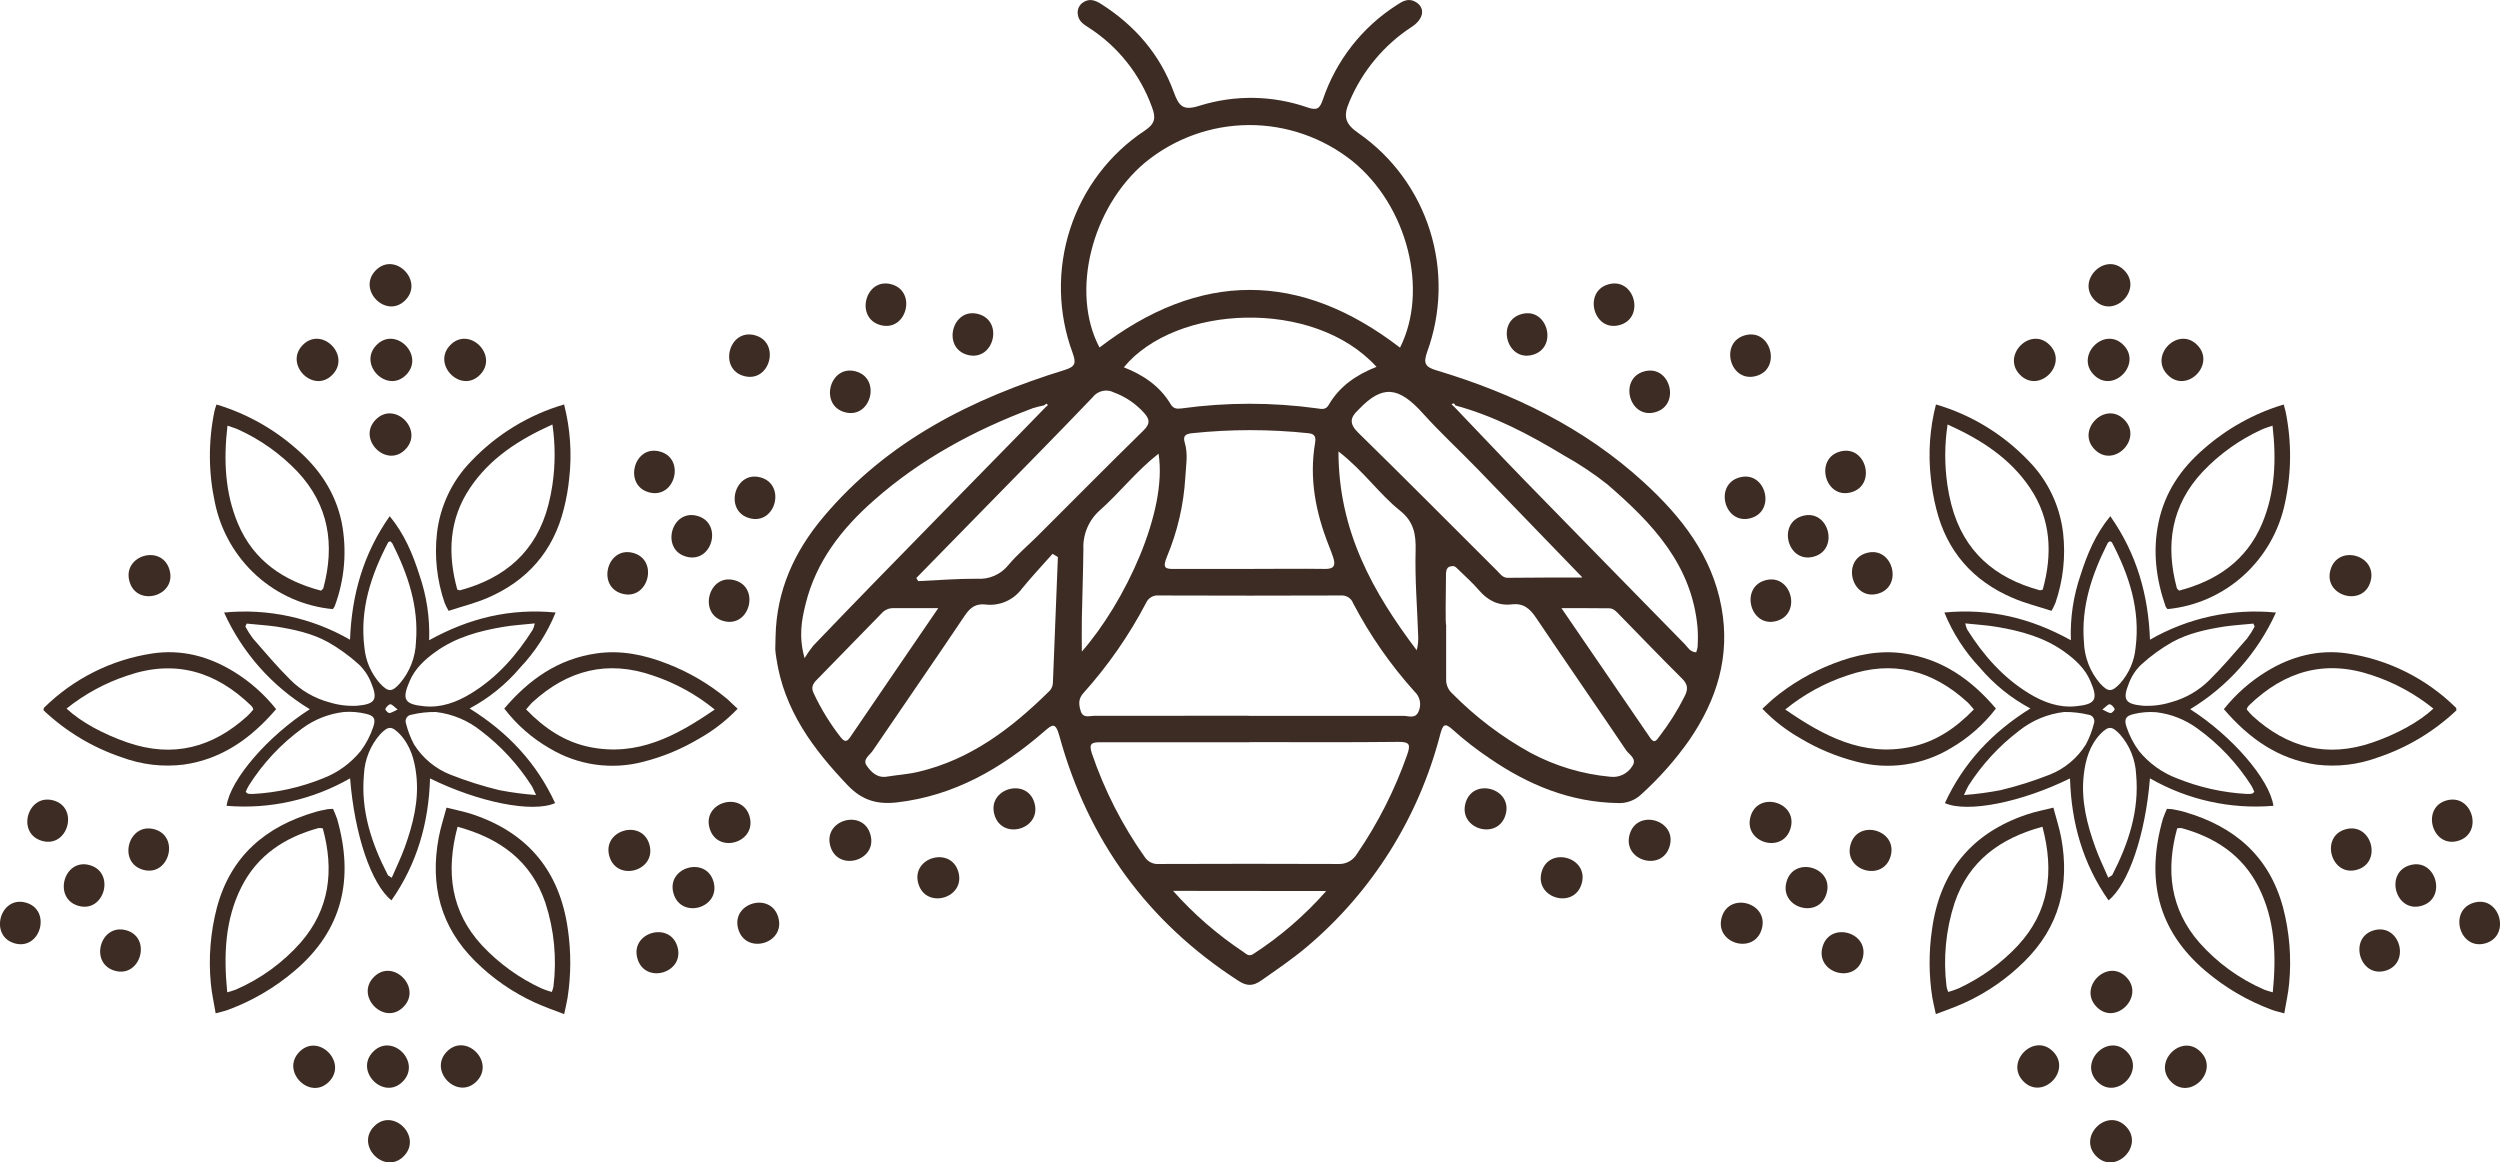 <svg width="157" height="73" viewBox="0 0 157 73" fill="none" xmlns="http://www.w3.org/2000/svg">
<path d="M48.705 39.973C48.765 37.086 49.878 34.639 51.713 32.462C55.741 27.678 61.051 25.027 66.859 23.235C67.534 23.026 67.591 22.805 67.362 22.168C66.436 19.666 66.38 16.919 67.204 14.38C68.028 11.841 69.682 9.662 71.894 8.201C72.558 7.758 72.591 7.383 72.344 6.729C71.6 4.667 70.204 2.911 68.372 1.734C68.062 1.533 67.748 1.347 67.69 0.929C67.66 0.777 67.677 0.62 67.739 0.479C67.802 0.337 67.906 0.219 68.037 0.14C68.42 -0.115 68.792 0.023 69.14 0.244C71.26 1.586 72.846 3.409 73.712 5.779C74.044 6.691 74.306 6.966 75.328 6.64C77.548 5.945 79.929 5.984 82.125 6.752C82.712 6.948 82.88 6.818 83.072 6.266C83.901 3.809 85.535 1.714 87.704 0.326C88.064 0.086 88.432 -0.138 88.87 0.104C89.522 0.456 89.441 1.174 88.661 1.685C86.918 2.819 85.553 4.457 84.743 6.385C84.351 7.289 84.449 7.768 85.317 8.366C87.443 9.844 89.02 11.996 89.801 14.483C90.582 16.969 90.52 19.647 89.628 22.094C89.361 22.838 89.522 23.052 90.219 23.261C95.028 24.704 99.484 26.855 103.232 30.288C105.569 32.429 107.512 34.87 108.109 38.142C108.675 41.228 107.814 43.952 106.095 46.468C105.217 47.717 104.203 48.863 103.074 49.884C102.876 50.073 102.643 50.218 102.388 50.312C102.133 50.407 101.862 50.447 101.591 50.432C98.61 50.378 95.982 49.294 93.558 47.631C92.752 47.092 91.985 46.497 91.261 45.849C90.713 45.34 90.609 45.518 90.443 46.129C89.091 51.351 86.16 56.015 82.06 59.47C81.153 60.234 80.169 60.899 79.2 61.578C78.671 61.95 78.284 61.932 77.745 61.578C72.07 57.9 68.332 52.78 66.529 46.218C66.277 45.289 66.061 45.52 65.542 45.964C62.873 48.27 59.92 49.971 56.346 50.389C55.109 50.534 54.15 50.271 53.251 49.332C51.061 47.041 49.236 44.589 48.755 41.337C48.73 41.157 48.695 40.973 48.687 40.79C48.695 40.518 48.705 40.24 48.705 39.973ZM91.387 25.46C91.347 25.31 91.261 25.313 91.156 25.392L91.319 25.542C92.785 27.069 94.24 28.62 95.718 30.14C99.074 33.581 102.431 37.013 105.788 40.436C105.987 40.637 106.125 40.945 106.52 40.966C106.562 40.859 106.591 40.748 106.609 40.635C106.634 40.238 106.634 39.84 106.609 39.443C106.261 35.453 103.749 32.844 100.954 30.428C100.089 29.743 99.171 29.131 98.207 28.597C96.052 27.294 93.837 26.12 91.387 25.46ZM65.552 25.46C65.318 25.506 65.087 25.564 64.86 25.636C61.214 27.001 57.811 28.831 54.883 31.421C52.869 33.188 51.247 35.26 50.588 37.946C50.336 38.965 50.152 39.983 50.527 41.33C50.693 41.057 50.877 40.795 51.076 40.546C53.72 37.781 56.393 35.056 59.052 32.335C61.247 30.079 63.465 27.843 65.655 25.58C65.691 25.506 65.887 25.491 65.739 25.358C65.723 25.333 65.623 25.415 65.562 25.46H65.552ZM69.039 21.832C75.343 16.998 81.637 16.998 87.921 21.832C89.736 18.232 88.391 12.921 84.935 10.12C83.078 8.64 80.779 7.841 78.415 7.854C76.051 7.868 73.761 8.694 71.922 10.197C68.533 13.036 67.219 18.375 69.049 21.825L69.039 21.832ZM78.412 44.955C81.652 44.955 84.892 44.955 88.132 44.955C88.457 44.955 88.887 45.164 89.086 44.683C89.182 44.475 89.209 44.241 89.164 44.016C89.118 43.791 89.003 43.587 88.835 43.433C87.325 41.756 86.03 39.894 84.98 37.89C84.923 37.734 84.817 37.602 84.678 37.513C84.54 37.424 84.376 37.383 84.212 37.396C80.399 37.41 76.584 37.41 72.767 37.396C72.604 37.379 72.439 37.415 72.297 37.498C72.155 37.581 72.042 37.708 71.975 37.859C70.899 39.912 69.573 41.819 68.027 43.537C67.71 43.894 67.745 44.248 67.866 44.645C68.012 45.126 68.407 44.953 68.704 44.953C71.944 44.953 75.184 44.948 78.422 44.948L78.412 44.955ZM78.465 46.613C75.348 46.613 72.234 46.613 69.117 46.613C68.558 46.613 68.362 46.687 68.571 47.318C69.359 49.632 70.474 51.819 71.881 53.81C71.978 53.962 72.114 54.084 72.275 54.163C72.436 54.242 72.615 54.275 72.793 54.258C76.544 54.243 80.294 54.243 84.044 54.258C84.281 54.271 84.517 54.216 84.726 54.101C84.935 53.986 85.108 53.815 85.227 53.607C86.54 51.691 87.595 49.607 88.366 47.41C88.588 46.781 88.553 46.582 87.82 46.59C84.706 46.626 81.589 46.605 78.475 46.605L78.465 46.613ZM66.426 34.977L66.101 34.781C65.457 35.51 64.787 36.215 64.175 36.971C63.911 37.327 63.559 37.607 63.154 37.781C62.749 37.955 62.306 38.017 61.869 37.961C61.292 37.903 60.948 38.137 60.61 38.626C58.694 41.483 56.733 44.309 54.802 47.153C54.616 47.428 54.163 47.685 54.419 48.069C54.676 48.454 55.079 48.876 55.691 48.774C56.346 48.665 57.015 48.627 57.657 48.474C60.93 47.71 63.493 45.767 65.839 43.458C65.921 43.391 65.988 43.307 66.037 43.213C66.085 43.118 66.114 43.015 66.121 42.908C66.229 40.26 66.334 37.614 66.436 34.97L66.426 34.977ZM90.818 39.28C90.818 40.411 90.818 41.538 90.818 42.669C90.814 42.835 90.847 43 90.913 43.153C90.979 43.305 91.077 43.44 91.201 43.55C92.655 45.024 94.311 46.279 96.118 47.277C97.671 48.108 99.371 48.618 101.12 48.779C101.391 48.815 101.666 48.77 101.913 48.652C102.159 48.533 102.366 48.345 102.51 48.11C102.825 47.649 102.316 47.402 102.12 47.114C100.247 44.337 98.343 41.587 96.47 38.804C96.08 38.224 95.68 37.867 94.945 37.954C94.104 38.053 93.434 37.714 92.873 37.06C92.48 36.597 92.017 36.197 91.586 35.769C91.372 35.558 91.314 35.515 91.083 35.573C90.773 35.627 90.811 36.019 90.806 36.291C90.806 37.325 90.75 39.273 90.829 39.273L90.818 39.28ZM78.482 35.728C80.056 35.728 81.629 35.706 83.2 35.728C83.772 35.741 83.885 35.517 83.734 35.033C83.653 34.779 83.553 34.524 83.452 34.27C82.629 32.195 82.208 30.061 82.586 27.826C82.651 27.433 82.568 27.25 82.181 27.207C79.743 26.948 77.285 26.948 74.847 27.207C74.517 27.24 74.258 27.339 74.399 27.785C74.623 28.513 74.477 29.256 74.437 29.992C74.335 31.7 73.946 33.379 73.286 34.955C72.987 35.683 73.175 35.734 73.764 35.731L78.482 35.728ZM86.45 23.044C82.49 18.688 73.805 19.136 70.577 23.067C71.793 23.543 72.843 24.246 73.523 25.392C73.707 25.697 73.948 25.679 74.225 25.646C77.043 25.259 79.899 25.259 82.717 25.646C82.969 25.682 83.248 25.761 83.434 25.442C84.127 24.241 85.199 23.528 86.448 23.037L86.45 23.044ZM99.335 36.283C99.335 36.334 99.358 36.255 99.335 36.222C97.143 33.948 94.947 31.677 92.747 29.409C91.619 28.248 90.423 27.146 89.341 25.942C87.83 24.271 86.823 24.159 85.353 25.687C85.333 25.71 85.312 25.732 85.29 25.753C84.786 26.224 84.723 26.611 85.29 27.166C88.22 30.033 91.11 32.948 94.016 35.843C94.204 36.032 94.368 36.286 94.675 36.286C96.224 36.271 97.779 36.268 99.333 36.268L99.335 36.283ZM57.544 36.299C57.584 36.365 57.624 36.429 57.662 36.495C58.898 36.439 60.132 36.337 61.365 36.345C61.739 36.371 62.112 36.306 62.455 36.154C62.798 36.003 63.099 35.771 63.334 35.476C63.873 34.83 64.528 34.285 65.124 33.694C67.355 31.469 69.57 29.228 71.821 27.024C72.224 26.629 72.216 26.357 71.881 25.967C71.358 25.372 70.696 24.918 69.955 24.646C69.731 24.53 69.475 24.498 69.229 24.554C68.984 24.61 68.766 24.752 68.614 24.954C66.33 27.342 64.006 29.692 61.698 32.054L57.544 36.299ZM72.757 28.49C71.365 29.58 70.335 30.919 69.097 32.024C68.746 32.326 68.468 32.706 68.284 33.133C68.1 33.561 68.016 34.025 68.037 34.491C68.022 35.955 67.966 37.419 67.939 38.883C67.926 39.532 67.939 40.184 67.939 40.92C70.635 37.842 73.337 32.116 72.757 28.49ZM84.056 28.35C84.056 33.371 86.236 37.213 88.971 40.838C89.049 40.536 89.079 40.223 89.061 39.912C89.001 38.142 88.852 36.37 88.9 34.603C88.93 33.559 88.792 32.767 87.926 32.072C86.604 31.016 85.637 29.575 84.056 28.35ZM98.059 38.191C99.95 40.956 101.8 43.664 103.655 46.371C103.907 46.73 104.061 46.442 104.199 46.264C104.813 45.47 105.349 44.617 105.8 43.718C106.032 43.255 105.989 42.967 105.624 42.605C104.305 41.297 103.018 39.955 101.719 38.628C101.531 38.432 101.349 38.203 101.047 38.201C100.093 38.191 99.139 38.191 98.059 38.191ZM58.923 38.191H56.074C55.938 38.192 55.804 38.223 55.681 38.28C55.558 38.338 55.448 38.421 55.359 38.524C54.002 39.923 52.643 41.316 51.28 42.705C51.046 42.944 50.928 43.168 51.089 43.514C51.553 44.512 52.13 45.452 52.808 46.315C53.06 46.62 53.194 46.587 53.402 46.279C55.215 43.611 57.038 40.953 58.923 38.191ZM73.669 55.947C74.966 57.404 76.442 58.688 78.062 59.766C78.251 59.893 78.419 60.102 78.704 59.913C80.403 58.813 81.945 57.482 83.286 55.957L73.669 55.947Z" fill="#3D2C23"/>
<path fill-rule="evenodd" clip-rule="evenodd" d="M14.073 38.468C16.82 38.197 19.582 38.793 21.981 40.174C22.087 37.373 22.804 34.794 24.473 32.416C25.402 33.544 25.921 34.794 26.336 36.098C26.793 37.416 27.001 38.81 26.95 40.207C29.468 38.812 32.033 38.193 34.893 38.465C34.372 39.748 33.618 40.921 32.67 41.923C31.781 42.975 30.702 43.847 29.491 44.492C31.902 45.992 33.697 47.916 34.861 50.434C33.446 51.063 30.06 50.389 27.006 48.884C26.925 51.684 26.188 54.251 24.584 56.542C23.313 55.524 22.265 52.413 21.986 48.879C19.631 50.231 16.928 50.833 14.229 50.605C14.466 48.947 16.837 46.208 19.456 44.538C17.095 43.112 15.218 40.996 14.073 38.468V38.468ZM15.43 49.734C15.508 49.793 15.543 49.839 15.584 49.844C15.681 49.86 15.78 49.866 15.878 49.861C17.386 49.781 18.871 49.451 20.274 48.884C21.205 48.529 22.027 47.933 22.658 47.155C22.996 46.699 23.26 46.191 23.441 45.65C23.617 45.141 23.489 44.943 22.983 44.828C22.529 44.718 22.061 44.679 21.596 44.713C20.657 44.821 19.762 45.172 18.997 45.732C17.649 46.711 16.498 47.942 15.609 49.36C15.54 49.48 15.48 49.605 15.43 49.734V49.734ZM33.665 49.928C33.509 49.602 33.461 49.464 33.383 49.345C32.534 48.017 31.46 46.852 30.211 45.902C29.391 45.244 28.406 44.832 27.366 44.713C26.852 44.706 26.34 44.764 25.84 44.884C25.777 44.89 25.716 44.911 25.662 44.945C25.608 44.979 25.563 45.025 25.53 45.08C25.497 45.135 25.477 45.197 25.472 45.261C25.467 45.325 25.477 45.39 25.5 45.449C25.615 45.904 25.784 46.342 26.004 46.755C26.544 47.61 27.337 48.27 28.27 48.642C29.28 49.042 30.316 49.37 31.371 49.625C32.129 49.77 32.895 49.871 33.665 49.928V49.928ZM24.602 55.124C24.891 54.455 25.186 53.851 25.412 53.23C25.941 51.763 26.321 50.266 26.145 48.683C26.039 47.72 25.78 46.816 25.098 46.093C24.594 45.584 24.383 45.584 23.881 46.106C23.263 46.803 22.902 47.694 22.857 48.629C22.645 50.905 23.333 52.97 24.355 54.951C24.372 54.994 24.42 54.994 24.604 55.124H24.602ZM33.579 39.15C32.847 39.229 32.205 39.262 31.565 39.374C30.07 39.629 28.612 40.026 27.346 40.94C26.671 41.426 26.062 41.987 25.729 42.766C25.226 43.922 25.382 44.235 26.658 44.354C27.708 44.456 28.672 44.1 29.554 43.565C31.205 42.565 32.449 41.149 33.471 39.522C33.521 39.402 33.558 39.278 33.582 39.15H33.579ZM15.495 39.15C15.468 39.217 15.44 39.283 15.41 39.349C15.548 39.609 15.705 39.857 15.881 40.092C16.651 40.973 17.409 41.874 18.235 42.692C18.91 43.367 19.747 43.852 20.664 44.1C21.234 44.278 21.831 44.353 22.426 44.321C23.572 44.217 23.743 43.939 23.308 42.878C23.135 42.435 22.867 42.036 22.522 41.712C21.932 41.18 21.287 40.715 20.599 40.324C19.592 39.769 18.464 39.527 17.326 39.346C16.722 39.262 16.112 39.227 15.498 39.163L15.495 39.15ZM24.521 33.992C24.458 34.017 24.395 34.025 24.378 34.058C23.292 36.126 22.582 38.287 22.887 40.678C22.965 41.508 23.305 42.291 23.856 42.911C24.38 43.474 24.612 43.478 25.115 42.911C25.737 42.188 26.093 41.269 26.122 40.311C26.303 38.091 25.619 36.07 24.642 34.13C24.608 34.083 24.569 34.04 24.523 34.005L24.521 33.992ZM24.972 44.556C24.748 44.385 24.622 44.222 24.511 44.23C24.4 44.237 24.259 44.4 24.199 44.525C24.179 44.568 24.355 44.78 24.451 44.78C24.546 44.78 24.715 44.685 24.972 44.556Z" fill="#3D2C23"/>
<path fill-rule="evenodd" clip-rule="evenodd" d="M13.595 25.402C15.453 25.959 17.17 26.914 18.63 28.203C20.045 29.427 21.049 30.904 21.45 32.765C21.802 34.542 21.652 36.384 21.017 38.079C20.984 38.142 20.944 38.2 20.896 38.252C19.118 38.085 17.44 37.346 16.108 36.144C14.777 34.941 13.861 33.338 13.497 31.571C13.087 29.683 13.076 27.73 13.464 25.837C13.492 25.715 13.529 25.595 13.595 25.402ZM20.166 37.091C20.244 37.009 20.297 36.979 20.307 36.935C21.039 34.206 20.654 31.721 18.678 29.616C17.626 28.512 16.376 27.62 14.995 26.988C14.783 26.889 14.556 26.825 14.285 26.733C14.033 28.913 14.131 30.95 14.944 32.887C15.929 35.219 17.809 36.475 20.153 37.091H20.166Z" fill="#3D2C23"/>
<path fill-rule="evenodd" clip-rule="evenodd" d="M35.425 25.399C35.812 26.906 35.922 28.473 35.749 30.02C35.685 30.668 35.573 31.309 35.414 31.94C34.747 34.629 33.101 36.487 30.596 37.556C29.826 37.885 29.005 38.089 28.172 38.361C28.076 38.198 27.991 38.027 27.92 37.852C27.44 36.452 27.276 34.96 27.441 33.488C27.637 31.782 28.391 30.191 29.584 28.969C31.187 27.281 33.202 26.05 35.425 25.399V25.399ZM34.692 26.657C32.562 27.617 30.765 28.785 29.516 30.644C28.184 32.627 28.104 34.797 28.718 37.029C28.808 37.05 28.861 37.08 28.901 37.068C31.726 36.304 33.685 34.631 34.44 31.701C34.547 31.288 34.631 30.87 34.692 30.448C34.877 29.191 34.877 27.914 34.692 26.657V26.657Z" fill="#3D2C23"/>
<path fill-rule="evenodd" clip-rule="evenodd" d="M17.341 44.535C15.747 46.391 13.917 47.677 11.533 48.018C10.226 48.178 8.9 48.023 7.663 47.565C5.83 46.952 4.15 45.944 2.739 44.612C2.739 44.533 2.739 44.466 2.769 44.441C4.626 42.614 7.004 41.423 9.567 41.037C11.405 40.764 13.106 41.213 14.682 42.18C15.698 42.802 16.598 43.599 17.341 44.535ZM4.179 44.499C5.098 45.355 6.498 46.106 7.998 46.626C10.858 47.613 13.351 46.959 15.551 44.95C15.678 44.827 15.798 44.695 15.908 44.556C15.897 44.511 15.881 44.467 15.861 44.426C15.833 44.385 15.802 44.346 15.767 44.311C13.539 42.157 10.984 41.398 7.998 42.427C6.613 42.882 5.32 43.584 4.179 44.499V44.499Z" fill="#3D2C23"/>
<path fill-rule="evenodd" clip-rule="evenodd" d="M46.323 44.51C45.62 45.243 44.815 45.869 43.934 46.368C42.846 47.02 41.672 47.512 40.447 47.827C39.451 48.096 38.412 48.16 37.391 48.016C36.37 47.871 35.388 47.522 34.503 46.987C33.405 46.354 32.442 45.508 31.668 44.497C33.207 42.684 35.039 41.381 37.459 41.034C38.999 40.813 40.465 41.121 41.892 41.679C43.261 42.206 44.537 42.955 45.669 43.896C45.88 44.085 46.089 44.301 46.323 44.51ZM44.883 44.556C43.726 43.613 42.41 42.89 40.998 42.422C38.144 41.429 35.646 42.086 33.446 44.095C33.305 44.225 33.194 44.38 33.038 44.55C34.186 45.737 35.472 46.603 37.051 46.918C40.029 47.514 42.444 46.239 44.886 44.556H44.883Z" fill="#3D2C23"/>
<path fill-rule="evenodd" clip-rule="evenodd" d="M20.916 50.796C21.001 51.01 21.1 51.208 21.168 51.417C22.243 55.162 21.533 58.398 18.497 60.972C17.262 62.023 15.855 62.849 14.34 63.411C14.113 63.498 13.872 63.547 13.544 63.638C13.436 62.976 13.293 62.365 13.24 61.762C13.087 60.161 13.216 58.545 13.623 56.99C14.494 53.747 16.696 51.898 19.793 50.995C20.045 50.918 20.324 50.867 20.591 50.814C20.699 50.802 20.807 50.796 20.916 50.796V50.796ZM14.27 62.317C14.45 62.271 14.628 62.215 14.803 62.151C16.36 61.478 17.752 60.468 18.882 59.193C20.714 57.085 20.991 54.648 20.271 52.021C20.183 52.002 20.092 51.996 20.002 52.003C17.902 52.578 16.18 53.691 15.166 55.694C14.129 57.752 14.038 59.964 14.27 62.317Z" fill="#3D2C23"/>
<path fill-rule="evenodd" clip-rule="evenodd" d="M35.43 63.687C34.757 63.432 34.153 63.218 33.574 62.953C32.194 62.32 30.935 61.447 29.853 60.374C27.665 58.215 26.991 55.585 27.552 52.593C27.665 51.99 27.859 51.402 28.041 50.719C28.655 50.875 29.189 50.974 29.697 51.147C33.159 52.311 35.158 54.712 35.664 58.378C35.868 59.792 35.862 61.23 35.646 62.643C35.596 62.958 35.518 63.269 35.43 63.687ZM28.735 51.919C27.98 54.765 28.317 57.265 30.281 59.384C31.343 60.514 32.61 61.427 34.012 62.075C34.221 62.161 34.434 62.235 34.652 62.296C34.695 62.191 34.73 62.082 34.755 61.97C34.977 60.197 34.805 58.395 34.251 56.698C33.358 54.075 31.412 52.649 28.735 51.919V51.919Z" fill="#3D2C23"/>
<path fill-rule="evenodd" clip-rule="evenodd" d="M23.597 26.352C22.404 27.558 24.257 29.437 25.453 28.228C26.648 27.018 24.793 25.14 23.597 26.352Z" fill="#3D2C23"/>
<path fill-rule="evenodd" clip-rule="evenodd" d="M23.65 21.664C22.454 22.871 24.309 24.75 25.505 23.541C26.701 22.331 24.846 20.455 23.65 21.664Z" fill="#3D2C23"/>
<path fill-rule="evenodd" clip-rule="evenodd" d="M19.015 21.664C17.822 22.871 19.675 24.75 20.87 23.541C22.066 22.331 20.211 20.455 19.015 21.664Z" fill="#3D2C23"/>
<path fill-rule="evenodd" clip-rule="evenodd" d="M23.597 16.977C22.404 18.186 24.257 20.065 25.453 18.853C26.648 17.642 24.793 15.768 23.597 16.977Z" fill="#3D2C23"/>
<path fill-rule="evenodd" clip-rule="evenodd" d="M28.285 21.664C27.089 22.871 28.944 24.75 30.14 23.541C31.336 22.331 29.481 20.455 28.285 21.664Z" fill="#3D2C23"/>
<path fill-rule="evenodd" clip-rule="evenodd" d="M39.75 34.72C38.116 34.29 37.451 36.859 39.09 37.289C40.729 37.719 41.389 35.151 39.75 34.72Z" fill="#3D2C23"/>
<path fill-rule="evenodd" clip-rule="evenodd" d="M43.775 32.393C42.139 31.963 41.474 34.532 43.113 34.962C44.752 35.392 45.412 32.826 43.775 32.393Z" fill="#3D2C23"/>
<path fill-rule="evenodd" clip-rule="evenodd" d="M41.429 28.353C39.795 27.922 39.13 30.489 40.767 30.922C42.403 31.354 43.068 28.783 41.429 28.353Z" fill="#3D2C23"/>
<path fill-rule="evenodd" clip-rule="evenodd" d="M47.745 29.977C46.109 29.547 45.444 32.113 47.083 32.546C48.722 32.979 49.382 30.407 47.745 29.977Z" fill="#3D2C23"/>
<path fill-rule="evenodd" clip-rule="evenodd" d="M53.73 23.319C52.093 22.889 51.429 25.458 53.068 25.891C54.706 26.323 55.366 23.752 53.73 23.319Z" fill="#3D2C23"/>
<path fill-rule="evenodd" clip-rule="evenodd" d="M47.398 21.051C45.762 20.62 45.097 23.189 46.736 23.619C48.375 24.05 49.035 21.483 47.398 21.051Z" fill="#3D2C23"/>
<path fill-rule="evenodd" clip-rule="evenodd" d="M55.968 17.85C54.334 17.417 53.669 19.986 55.306 20.419C56.942 20.852 57.604 18.28 55.968 17.85Z" fill="#3D2C23"/>
<path fill-rule="evenodd" clip-rule="evenodd" d="M61.428 19.719C59.794 19.286 59.13 21.855 60.769 22.288C62.408 22.721 63.067 20.149 61.428 19.719Z" fill="#3D2C23"/>
<path fill-rule="evenodd" clip-rule="evenodd" d="M46.119 36.436C44.485 36.006 43.821 38.575 45.457 39.005C47.093 39.436 47.758 36.867 46.119 36.436Z" fill="#3D2C23"/>
<path fill-rule="evenodd" clip-rule="evenodd" d="M40.784 53.044C40.324 51.402 37.799 52.122 38.267 53.767C38.735 55.412 41.248 54.691 40.784 53.044Z" fill="#3D2C23"/>
<path fill-rule="evenodd" clip-rule="evenodd" d="M44.812 55.379C44.352 53.734 41.824 54.455 42.295 56.102C42.766 57.749 45.268 57.031 44.812 55.379Z" fill="#3D2C23"/>
<path fill-rule="evenodd" clip-rule="evenodd" d="M47.078 51.287C46.618 49.642 44.09 50.363 44.561 52.01C45.032 53.658 47.529 52.934 47.078 51.287Z" fill="#3D2C23"/>
<path fill-rule="evenodd" clip-rule="evenodd" d="M54.661 52.41C54.2 50.765 51.675 51.486 52.144 53.133C52.612 54.78 55.135 54.057 54.661 52.41Z" fill="#3D2C23"/>
<path fill-rule="evenodd" clip-rule="evenodd" d="M60.187 54.763C59.727 53.118 57.199 53.838 57.67 55.486C58.141 57.133 60.648 56.41 60.187 54.763Z" fill="#3D2C23"/>
<path fill-rule="evenodd" clip-rule="evenodd" d="M64.966 50.434C64.505 48.792 61.98 49.513 62.448 51.157C62.916 52.802 65.426 52.082 64.966 50.434Z" fill="#3D2C23"/>
<path fill-rule="evenodd" clip-rule="evenodd" d="M48.878 57.617C48.418 55.974 45.89 56.695 46.361 58.34C46.832 59.984 49.344 59.264 48.878 57.617Z" fill="#3D2C23"/>
<path fill-rule="evenodd" clip-rule="evenodd" d="M42.547 59.47C42.086 57.826 39.558 58.546 40.029 60.193C40.5 61.841 43.008 61.105 42.547 59.47Z" fill="#3D2C23"/>
<path fill-rule="evenodd" clip-rule="evenodd" d="M25.337 63.233C26.53 62.024 24.669 60.147 23.476 61.359C22.283 62.571 24.143 64.445 25.337 63.233Z" fill="#3D2C23"/>
<path fill-rule="evenodd" clip-rule="evenodd" d="M25.294 67.921C26.487 66.709 24.629 64.835 23.433 66.047C22.238 67.259 24.101 69.132 25.294 67.921Z" fill="#3D2C23"/>
<path fill-rule="evenodd" clip-rule="evenodd" d="M29.929 67.91C31.122 66.698 29.262 64.825 28.068 66.036C26.875 67.248 28.735 69.122 29.929 67.91Z" fill="#3D2C23"/>
<path fill-rule="evenodd" clip-rule="evenodd" d="M25.357 72.608C26.55 71.396 24.692 69.522 23.496 70.734C22.3 71.946 24.169 73.82 25.357 72.608Z" fill="#3D2C23"/>
<path fill-rule="evenodd" clip-rule="evenodd" d="M20.662 67.931C21.852 66.721 19.994 64.845 18.801 66.057C17.608 67.269 19.466 69.143 20.662 67.931Z" fill="#3D2C23"/>
<path fill-rule="evenodd" clip-rule="evenodd" d="M8.99 54.623C10.619 55.078 11.321 52.522 9.69 52.077C8.059 51.631 7.361 54.167 8.99 54.623Z" fill="#3D2C23"/>
<path fill-rule="evenodd" clip-rule="evenodd" d="M4.932 56.889C6.561 57.344 7.263 54.785 5.632 54.33C4 53.874 3.303 56.433 4.932 56.889Z" fill="#3D2C23"/>
<path fill-rule="evenodd" clip-rule="evenodd" d="M7.218 60.965C8.847 61.42 9.549 58.862 7.918 58.419C6.286 57.976 5.586 60.509 7.218 60.965Z" fill="#3D2C23"/>
<path fill-rule="evenodd" clip-rule="evenodd" d="M0.926 59.244C2.555 59.7 3.258 57.143 1.626 56.685C-0.005 56.227 -0.705 58.788 0.926 59.244Z" fill="#3D2C23"/>
<path fill-rule="evenodd" clip-rule="evenodd" d="M2.648 52.81C4.277 53.266 4.98 50.707 3.348 50.264C1.717 49.821 1.007 52.354 2.648 52.81Z" fill="#3D2C23"/>
<path fill-rule="evenodd" clip-rule="evenodd" d="M8.129 36.51C8.587 38.155 11.115 37.439 10.647 35.792C10.178 34.145 7.673 34.863 8.129 36.51Z" fill="#3D2C23"/>
<path fill-rule="evenodd" clip-rule="evenodd" d="M142.929 38.468C140.182 38.197 137.418 38.792 135.019 40.174C134.916 37.373 134.196 34.794 132.527 32.416C131.598 33.544 131.079 34.794 130.664 36.098C130.208 37.417 130 38.81 130.05 40.207C127.532 38.812 124.967 38.193 122.107 38.465C122.628 39.748 123.382 40.921 124.33 41.923C125.22 42.974 126.299 43.846 127.509 44.492C125.097 45.992 123.302 47.916 122.139 50.434C123.554 51.063 126.94 50.389 129.997 48.884C130.077 51.684 130.812 54.251 132.416 56.542C133.675 55.524 134.735 52.413 135.017 48.879C137.37 50.231 140.073 50.833 142.771 50.605C142.534 48.947 140.163 46.208 137.544 44.538C139.905 43.112 141.783 40.995 142.929 38.468V38.468ZM141.572 49.734C141.492 49.793 141.457 49.839 141.416 49.844C141.319 49.86 141.22 49.866 141.122 49.861C139.614 49.781 138.129 49.451 136.726 48.884C135.793 48.535 134.967 47.943 134.332 47.168C133.994 46.711 133.73 46.203 133.549 45.663C133.373 45.154 133.501 44.955 134.007 44.841C134.461 44.73 134.929 44.692 135.394 44.726C136.333 44.834 137.227 45.185 137.992 45.745C139.346 46.719 140.502 47.946 141.399 49.36C141.464 49.481 141.522 49.606 141.572 49.734V49.734ZM123.338 49.928C123.421 49.728 123.514 49.534 123.617 49.345C124.464 48.018 125.537 46.852 126.784 45.902C127.604 45.245 128.589 44.833 129.629 44.713C130.143 44.706 130.655 44.763 131.155 44.884C131.218 44.89 131.279 44.911 131.333 44.945C131.387 44.979 131.432 45.025 131.465 45.08C131.498 45.135 131.518 45.197 131.523 45.261C131.528 45.325 131.518 45.39 131.495 45.449C131.381 45.904 131.212 46.343 130.991 46.755C130.456 47.609 129.667 48.27 128.738 48.642C127.725 49.042 126.685 49.371 125.626 49.625C124.87 49.77 124.106 49.871 123.338 49.928V49.928ZM132.401 55.124C132.111 54.455 131.817 53.851 131.593 53.23C131.062 51.763 130.681 50.266 130.858 48.683C130.966 47.72 131.223 46.816 131.907 46.093C132.411 45.584 132.62 45.584 133.121 46.106C133.739 46.801 134.102 47.69 134.148 48.624C134.36 50.9 133.672 52.965 132.653 54.946C132.628 54.994 132.572 54.994 132.396 55.124H132.401ZM123.423 39.15C124.156 39.229 124.798 39.262 125.437 39.374C126.933 39.629 128.393 40.026 129.657 40.94C130.331 41.426 130.941 41.987 131.273 42.766C131.777 43.922 131.62 44.235 130.347 44.354C129.294 44.456 128.333 44.1 127.449 43.565C125.8 42.565 124.554 41.149 123.532 39.522C123.481 39.403 123.443 39.278 123.418 39.15H123.423ZM141.507 39.15C141.535 39.217 141.562 39.283 141.593 39.349C141.456 39.609 141.298 39.858 141.122 40.092C140.351 40.973 139.594 41.874 138.768 42.692C138.093 43.367 137.256 43.853 136.338 44.1C135.772 44.276 135.18 44.351 134.589 44.321C133.443 44.217 133.275 43.939 133.708 42.878C133.88 42.434 134.149 42.035 134.496 41.712C135.084 41.18 135.728 40.715 136.416 40.324C137.423 39.769 138.551 39.527 139.689 39.346C140.278 39.262 140.893 39.227 141.502 39.163L141.507 39.15ZM132.481 33.992C132.544 34.017 132.61 34.025 132.628 34.058C133.71 36.126 134.42 38.287 134.115 40.678C134.038 41.508 133.699 42.29 133.149 42.911C132.622 43.474 132.393 43.478 131.877 42.911C131.255 42.188 130.9 41.269 130.87 40.311C130.689 38.091 131.374 36.07 132.351 34.13C132.363 34.084 132.424 34.045 132.476 34.005L132.481 33.992ZM132.028 44.556C132.255 44.385 132.378 44.222 132.489 44.23C132.6 44.237 132.741 44.4 132.801 44.525C132.821 44.568 132.645 44.78 132.549 44.78C132.454 44.78 132.285 44.685 132.028 44.556Z" fill="#3D2C23"/>
<path fill-rule="evenodd" clip-rule="evenodd" d="M143.418 25.402C141.56 25.959 139.843 26.915 138.383 28.203C136.968 29.427 135.963 30.904 135.565 32.765C135.175 34.58 135.397 36.347 135.996 38.079C136.028 38.142 136.07 38.201 136.119 38.252C137.894 38.081 139.568 37.341 140.896 36.139C142.224 34.936 143.137 33.336 143.501 31.571C143.911 29.683 143.922 27.73 143.534 25.837C143.501 25.715 143.471 25.595 143.418 25.402ZM136.847 37.091C136.769 37.009 136.716 36.979 136.706 36.935C135.973 34.206 136.359 31.721 138.335 29.616C139.385 28.514 140.631 27.622 142.008 26.988C142.217 26.889 142.443 26.825 142.715 26.733C142.967 28.913 142.871 30.95 142.058 32.887C141.071 35.219 139.193 36.475 136.847 37.091V37.091Z" fill="#3D2C23"/>
<path fill-rule="evenodd" clip-rule="evenodd" d="M121.578 25.399C121.19 26.906 121.081 28.473 121.256 30.02C121.322 30.668 121.434 31.309 121.593 31.94C122.258 34.629 123.904 36.487 126.412 37.556C127.179 37.885 128 38.089 128.834 38.361C128.93 38.198 129.014 38.028 129.085 37.852C129.565 36.452 129.729 34.96 129.564 33.488C129.368 31.782 128.614 30.191 127.421 28.969C125.817 27.28 123.802 26.049 121.578 25.399V25.399ZM122.308 26.657C124.438 27.617 126.235 28.785 127.487 30.644C128.818 32.627 128.899 34.797 128.285 37.029C128.192 37.05 128.139 37.08 128.098 37.068C125.274 36.304 123.315 34.631 122.547 31.701C122.439 31.288 122.355 30.87 122.295 30.448C122.113 29.191 122.117 27.913 122.308 26.657V26.657Z" fill="#3D2C23"/>
<path fill-rule="evenodd" clip-rule="evenodd" d="M139.659 44.535C141.253 46.391 143.083 47.677 145.467 48.018C146.774 48.179 148.1 48.023 149.337 47.565C151.17 46.952 152.85 45.945 154.261 44.612C154.261 44.533 154.261 44.466 154.231 44.441C152.375 42.612 149.996 41.422 147.433 41.037C145.598 40.764 143.894 41.213 142.318 42.18C141.303 42.803 140.403 43.6 139.659 44.535V44.535ZM152.821 44.499C151.902 45.355 150.502 46.106 149.002 46.626C146.142 47.613 143.649 46.959 141.449 44.95C141.323 44.823 141.204 44.689 141.094 44.548C141.107 44.504 141.123 44.46 141.142 44.418C141.169 44.376 141.2 44.337 141.235 44.301C143.463 42.147 146.018 41.388 149.004 42.417C150.387 42.876 151.678 43.581 152.816 44.499H152.821Z" fill="#3D2C23"/>
<path fill-rule="evenodd" clip-rule="evenodd" d="M110.677 44.51C111.38 45.243 112.185 45.87 113.066 46.368C114.156 47.022 115.334 47.513 116.563 47.827C117.559 48.096 118.599 48.16 119.62 48.015C120.641 47.871 121.624 47.522 122.509 46.987C123.606 46.352 124.569 45.506 125.344 44.497C123.803 42.684 121.971 41.381 119.554 41.034C118.016 40.813 116.548 41.121 115.12 41.679C113.751 42.206 112.476 42.955 111.344 43.896C111.12 44.085 110.914 44.301 110.677 44.51ZM112.114 44.556C113.271 43.613 114.587 42.89 115.999 42.422C118.856 41.429 121.351 42.086 123.552 44.095C123.693 44.225 123.803 44.38 123.96 44.55C122.812 45.737 121.528 46.603 119.947 46.918C116.983 47.514 114.549 46.239 112.114 44.556Z" fill="#3D2C23"/>
<path fill-rule="evenodd" clip-rule="evenodd" d="M136.084 50.796C135.989 50.998 135.905 51.206 135.832 51.417C134.757 55.162 135.465 58.398 138.501 60.972C139.736 62.023 141.143 62.848 142.657 63.411C142.887 63.498 143.126 63.547 143.453 63.638C143.564 62.976 143.705 62.365 143.758 61.762C143.912 60.161 143.782 58.545 143.375 56.99C142.504 53.747 140.301 51.898 137.204 50.995C136.953 50.918 136.673 50.867 136.406 50.814C136.299 50.802 136.192 50.796 136.084 50.796V50.796ZM142.73 62.317C142.55 62.271 142.372 62.215 142.197 62.151C140.64 61.478 139.248 60.468 138.118 59.193C136.283 57.085 136.006 54.648 136.726 52.02C136.815 52.002 136.905 51.996 136.995 52.003C139.095 52.578 140.817 53.691 141.832 55.694C142.871 57.752 142.965 59.964 142.73 62.317V62.317Z" fill="#3D2C23"/>
<path fill-rule="evenodd" clip-rule="evenodd" d="M121.57 63.687C122.243 63.432 122.849 63.218 123.426 62.953C124.802 62.319 126.058 61.446 127.137 60.374C129.324 58.215 129.999 55.585 129.44 52.593C129.327 51.99 129.131 51.402 128.952 50.719C128.335 50.875 127.801 50.974 127.293 51.147C123.834 52.311 121.832 54.712 121.329 58.378C121.123 59.789 121.129 61.223 121.346 62.632C121.404 62.958 121.482 63.269 121.57 63.687ZM128.265 51.919C129.02 54.765 128.685 57.265 126.719 59.384C125.657 60.514 124.39 61.428 122.988 62.075C122.779 62.161 122.565 62.235 122.348 62.296C122.305 62.191 122.27 62.082 122.245 61.97C122.023 60.197 122.195 58.395 122.749 56.698C123.642 54.075 125.591 52.649 128.265 51.919V51.919Z" fill="#3D2C23"/>
<path fill-rule="evenodd" clip-rule="evenodd" d="M133.403 26.352C134.599 27.558 132.743 29.437 131.547 28.228C130.352 27.018 132.207 25.14 133.403 26.352Z" fill="#3D2C23"/>
<path fill-rule="evenodd" clip-rule="evenodd" d="M133.35 21.664C134.546 22.871 132.69 24.75 131.495 23.541C130.299 22.331 132.154 20.455 133.35 21.664Z" fill="#3D2C23"/>
<path fill-rule="evenodd" clip-rule="evenodd" d="M137.985 21.664C139.181 22.871 137.325 24.75 136.129 23.541C134.934 22.331 136.789 20.455 137.985 21.664Z" fill="#3D2C23"/>
<path fill-rule="evenodd" clip-rule="evenodd" d="M133.403 16.977C134.599 18.186 132.743 20.065 131.547 18.853C130.352 17.642 132.207 15.768 133.403 16.977Z" fill="#3D2C23"/>
<path fill-rule="evenodd" clip-rule="evenodd" d="M128.718 21.664C129.911 22.871 128.056 24.75 126.86 23.541C125.664 22.331 127.519 20.455 128.718 21.664Z" fill="#3D2C23"/>
<path fill-rule="evenodd" clip-rule="evenodd" d="M117.25 34.72C118.884 34.29 119.549 36.859 117.912 37.289C116.276 37.719 115.611 35.151 117.25 34.72Z" fill="#3D2C23"/>
<path fill-rule="evenodd" clip-rule="evenodd" d="M113.227 32.393C114.861 31.963 115.526 34.532 113.887 34.962C112.248 35.392 111.588 32.826 113.227 32.393Z" fill="#3D2C23"/>
<path fill-rule="evenodd" clip-rule="evenodd" d="M115.571 28.353C117.205 27.922 117.87 30.489 116.233 30.922C114.597 31.354 113.935 28.783 115.571 28.353Z" fill="#3D2C23"/>
<path fill-rule="evenodd" clip-rule="evenodd" d="M109.262 29.977C110.898 29.547 111.563 32.113 109.924 32.546C108.285 32.979 107.618 30.407 109.262 29.977Z" fill="#3D2C23"/>
<path fill-rule="evenodd" clip-rule="evenodd" d="M103.273 23.319C104.907 22.889 105.571 25.458 103.932 25.891C102.293 26.323 101.634 23.752 103.273 23.319Z" fill="#3D2C23"/>
<path fill-rule="evenodd" clip-rule="evenodd" d="M109.604 21.051C111.238 20.62 111.903 23.189 110.264 23.619C108.625 24.05 107.965 21.483 109.604 21.051Z" fill="#3D2C23"/>
<path fill-rule="evenodd" clip-rule="evenodd" d="M101.032 17.85C102.669 17.417 103.333 19.986 101.694 20.419C100.055 20.852 99.396 18.28 101.032 17.85Z" fill="#3D2C23"/>
<path fill-rule="evenodd" clip-rule="evenodd" d="M95.572 19.719C97.205 19.286 97.87 21.855 96.234 22.288C94.597 22.721 93.933 20.149 95.572 19.719Z" fill="#3D2C23"/>
<path fill-rule="evenodd" clip-rule="evenodd" d="M110.881 36.436C112.515 36.006 113.179 38.575 111.543 39.005C109.907 39.436 109.244 36.867 110.881 36.436Z" fill="#3D2C23"/>
<path fill-rule="evenodd" clip-rule="evenodd" d="M116.213 53.044C116.674 51.402 119.199 52.122 118.731 53.767C118.262 55.412 115.752 54.691 116.213 53.044Z" fill="#3D2C23"/>
<path fill-rule="evenodd" clip-rule="evenodd" d="M112.192 55.379C112.653 53.734 115.181 54.455 114.71 56.102C114.239 57.749 111.732 57.031 112.192 55.379Z" fill="#3D2C23"/>
<path fill-rule="evenodd" clip-rule="evenodd" d="M109.932 51.287C110.392 49.642 112.92 50.363 112.449 52.01C111.978 53.658 109.471 52.934 109.932 51.287Z" fill="#3D2C23"/>
<path fill-rule="evenodd" clip-rule="evenodd" d="M102.339 52.41C102.799 50.765 105.327 51.486 104.856 53.133C104.386 54.78 101.878 54.057 102.339 52.41Z" fill="#3D2C23"/>
<path fill-rule="evenodd" clip-rule="evenodd" d="M96.813 54.763C97.273 53.118 99.801 53.838 99.33 55.486C98.859 57.133 96.352 56.41 96.813 54.763Z" fill="#3D2C23"/>
<path fill-rule="evenodd" clip-rule="evenodd" d="M92.034 50.434C92.495 48.792 95.023 49.513 94.552 51.157C94.081 52.802 91.574 52.082 92.034 50.434Z" fill="#3D2C23"/>
<path fill-rule="evenodd" clip-rule="evenodd" d="M108.122 57.617C108.582 55.974 111.11 56.695 110.639 58.34C110.168 59.984 107.661 59.264 108.122 57.617Z" fill="#3D2C23"/>
<path fill-rule="evenodd" clip-rule="evenodd" d="M114.453 59.47C114.914 57.826 117.442 58.546 116.971 60.193C116.5 61.841 113.993 61.105 114.453 59.47Z" fill="#3D2C23"/>
<path fill-rule="evenodd" clip-rule="evenodd" d="M131.668 63.233C130.477 62.024 132.335 60.147 133.529 61.359C134.722 62.571 132.857 64.445 131.668 63.233Z" fill="#3D2C23"/>
<path fill-rule="evenodd" clip-rule="evenodd" d="M131.706 67.921C130.513 66.709 132.373 64.835 133.567 66.047C134.76 67.259 132.899 69.132 131.706 67.921Z" fill="#3D2C23"/>
<path fill-rule="evenodd" clip-rule="evenodd" d="M127.071 67.91C125.88 66.698 127.738 64.825 128.932 66.036C130.125 67.248 128.265 69.122 127.071 67.91Z" fill="#3D2C23"/>
<path fill-rule="evenodd" clip-rule="evenodd" d="M131.643 72.608C130.45 71.396 132.31 69.522 133.504 70.734C134.697 71.946 132.836 73.82 131.643 72.608Z" fill="#3D2C23"/>
<path fill-rule="evenodd" clip-rule="evenodd" d="M136.341 67.931C135.148 66.721 137.006 64.845 138.201 66.057C139.397 67.269 137.534 69.143 136.341 67.931Z" fill="#3D2C23"/>
<path fill-rule="evenodd" clip-rule="evenodd" d="M148.01 54.623C146.381 55.078 145.679 52.522 147.31 52.077C148.941 51.631 149.641 54.167 148.01 54.623Z" fill="#3D2C23"/>
<path fill-rule="evenodd" clip-rule="evenodd" d="M152.061 56.889C150.432 57.344 149.729 54.785 151.361 54.33C152.992 53.874 153.699 56.433 152.061 56.889Z" fill="#3D2C23"/>
<path fill-rule="evenodd" clip-rule="evenodd" d="M149.795 60.965C148.168 61.42 147.466 58.862 149.095 58.419C150.724 57.976 151.414 60.509 149.795 60.965Z" fill="#3D2C23"/>
<path fill-rule="evenodd" clip-rule="evenodd" d="M156.074 59.244C154.445 59.7 153.742 57.143 155.374 56.685C157.005 56.227 157.705 58.788 156.074 59.244Z" fill="#3D2C23"/>
<path fill-rule="evenodd" clip-rule="evenodd" d="M154.352 52.81C152.725 53.266 152.023 50.707 153.652 50.264C155.281 49.821 155.983 52.354 154.352 52.81Z" fill="#3D2C23"/>
<path fill-rule="evenodd" clip-rule="evenodd" d="M148.871 36.51C148.415 38.155 145.885 37.439 146.353 35.792C146.821 34.145 149.326 34.863 148.871 36.51Z" fill="#3D2C23"/>
</svg>
